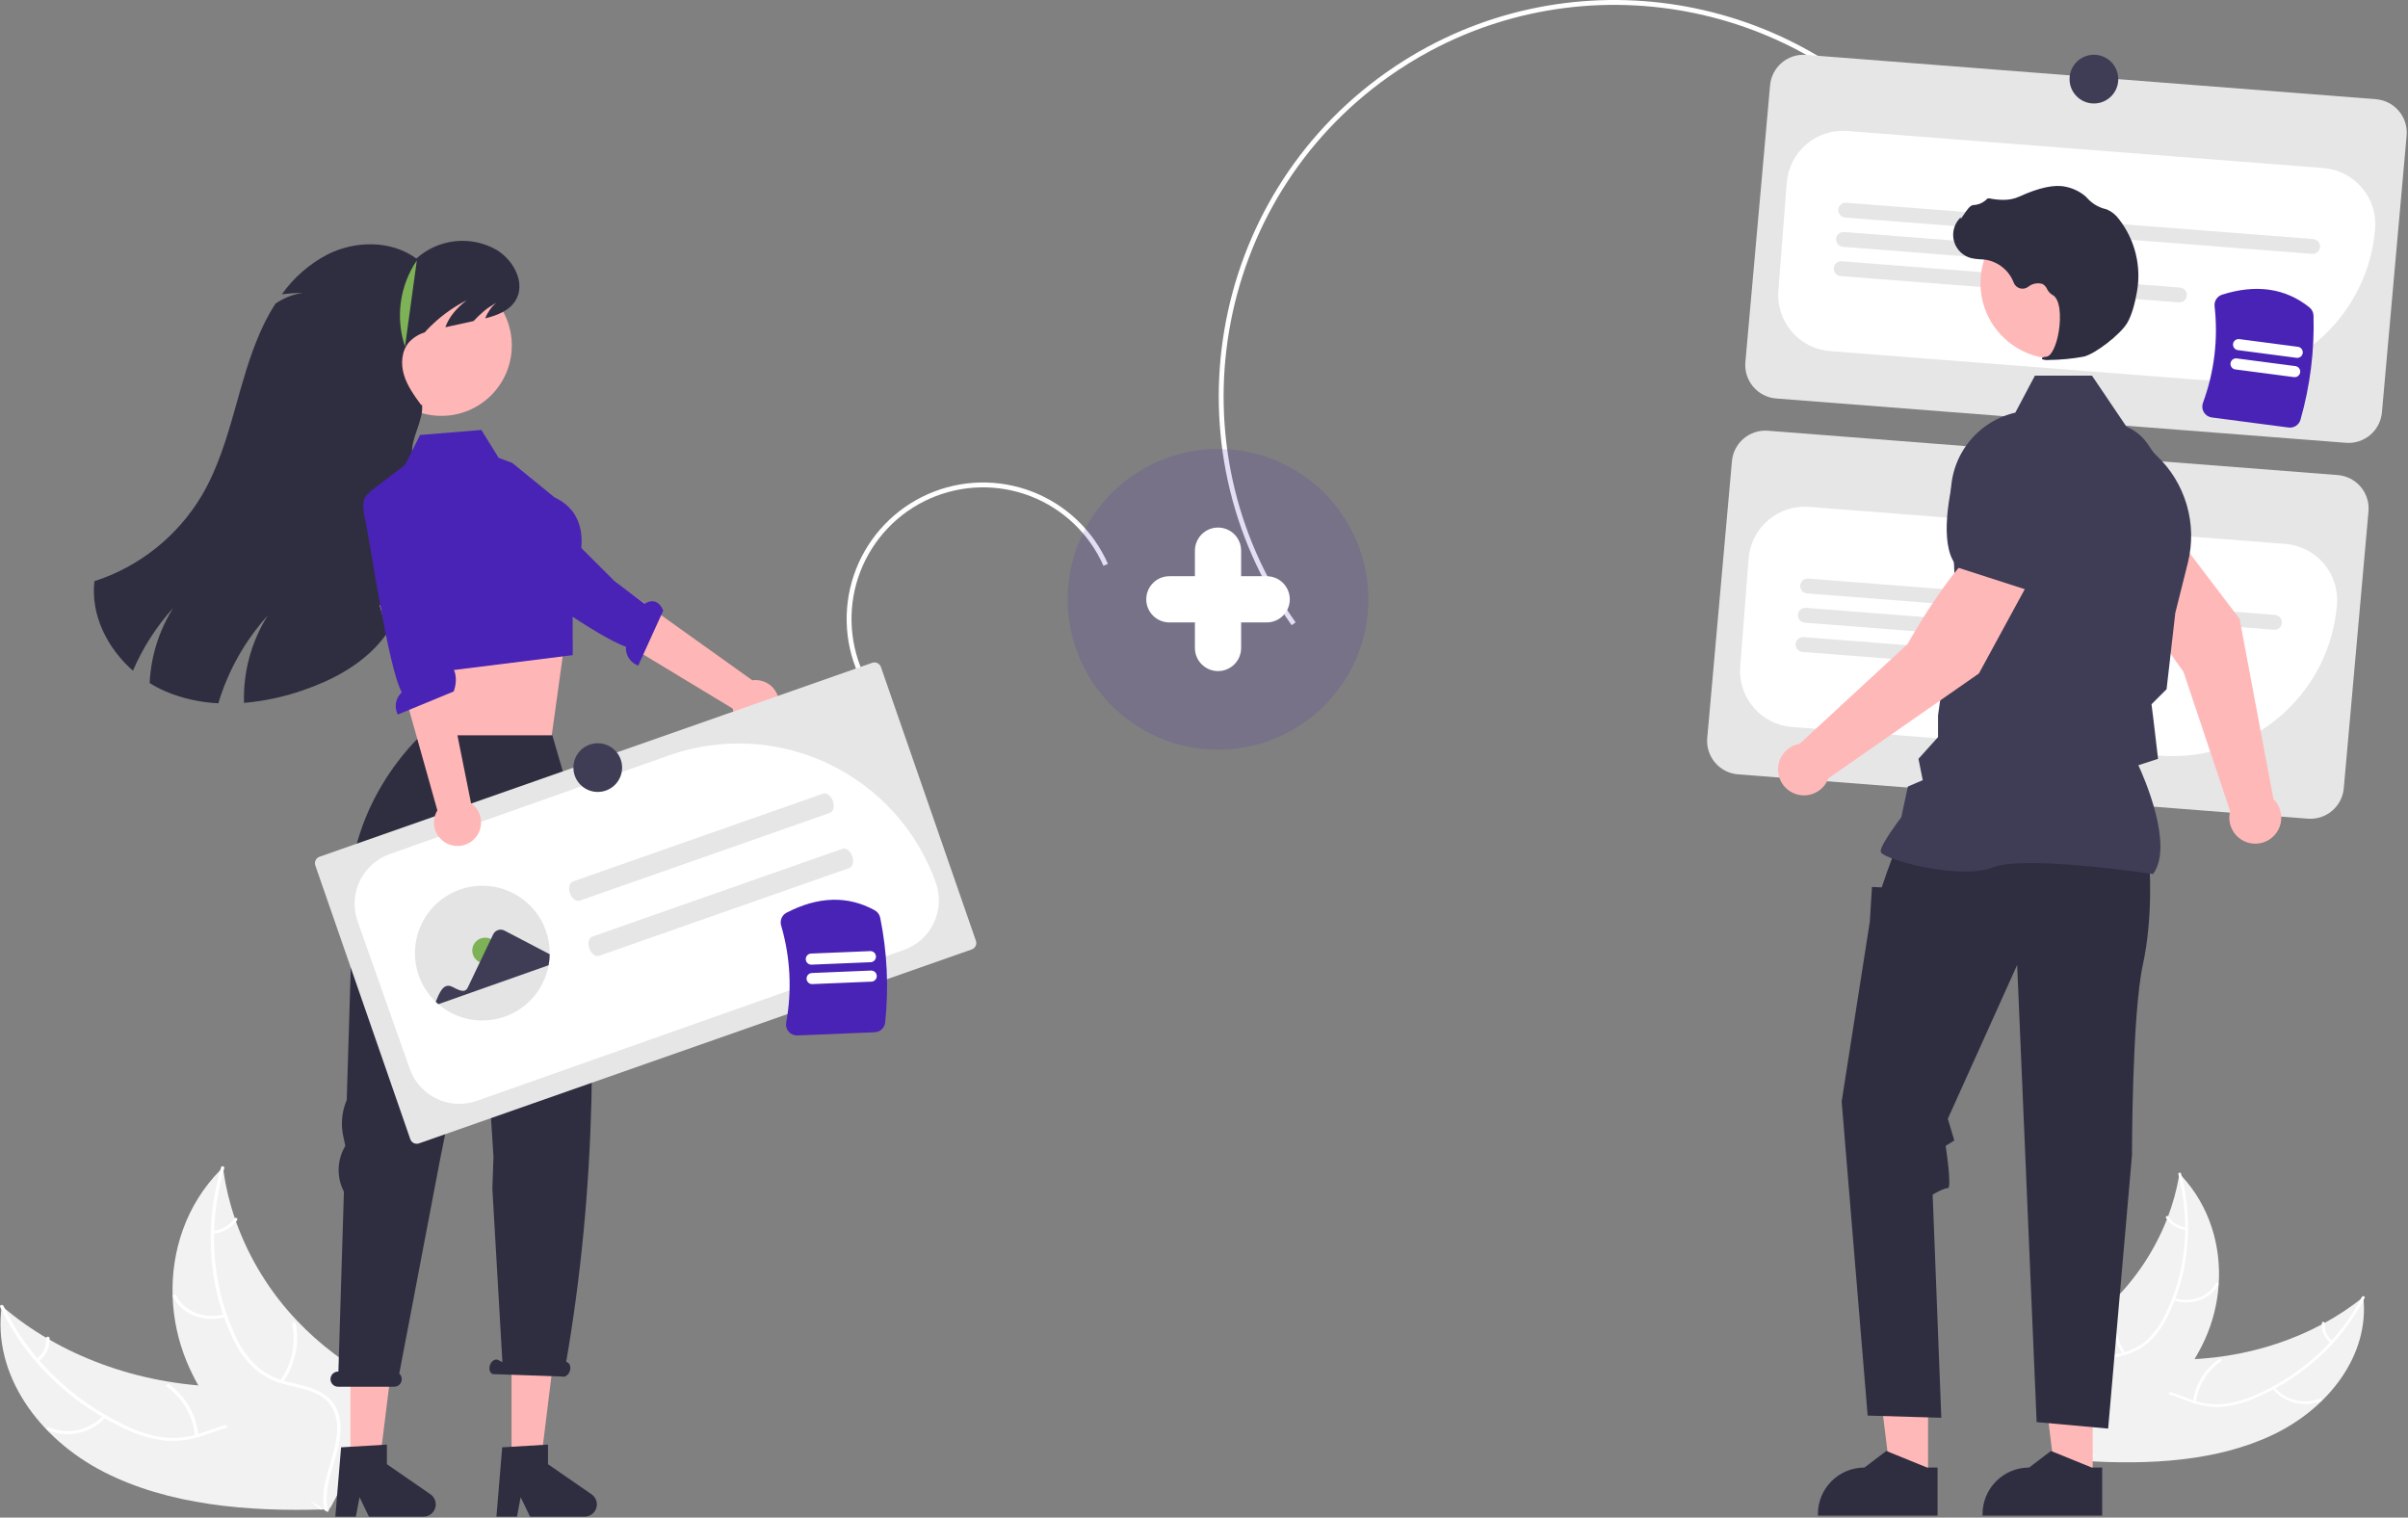 <svg width="476" height="300" viewBox="0 0 476 300" fill="none" xmlns="http://www.w3.org/2000/svg">
<rect x="0" y="0" width="476" height="300" fill="#808080" stroke="none"/>
<g clip-path="url(#clip0_540_1660)">
<path d="M282.303 9.204C316.553 -9.122 360.022 0.485 383.069 32.979L382.284 33.535C359.522 1.443 316.584 -8.043 282.757 10.052C279.883 11.59 277.108 13.307 274.45 15.194C239.663 39.867 231.435 88.24 256.108 123.027L255.324 123.584C230.344 88.364 238.674 39.389 273.894 14.409C276.585 12.499 279.394 10.761 282.303 9.204Z" fill="white"/>
<path d="M463.743 87.533L351.093 78.77C349.344 78.632 347.722 77.805 346.581 76.473C345.441 75.14 344.876 73.409 345.01 71.66L349.893 16.928C350.031 15.179 350.857 13.556 352.19 12.416C353.523 11.276 355.254 10.71 357.003 10.845L469.652 19.608C471.401 19.746 473.024 20.572 474.164 21.905C475.304 23.238 475.87 24.969 475.736 26.718L470.852 81.45C470.714 83.199 469.888 84.821 468.555 85.962C467.222 87.102 465.492 87.667 463.743 87.533Z" fill="#E6E6E6"/>
<path d="M437.132 75.169C436.277 75.169 435.419 75.135 434.558 75.068L361.756 69.405C360.3 69.291 358.881 68.893 357.58 68.231C356.278 67.569 355.12 66.658 354.17 65.549C353.221 64.439 352.5 63.154 352.047 61.766C351.595 60.377 351.42 58.914 351.534 57.458L353.194 36.118C353.426 33.179 354.814 30.453 357.053 28.536C359.293 26.62 362.202 25.67 365.141 25.895L459.282 33.219C462.221 33.451 464.947 34.839 466.864 37.079C468.78 39.319 469.73 42.227 469.505 45.166C468.87 53.322 465.185 60.938 459.186 66.499C453.186 72.059 445.312 75.154 437.132 75.169V75.169Z" fill="white"/>
<path d="M457.03 50.183L364.743 43.004C364.551 42.989 364.364 42.936 364.192 42.849C364.02 42.761 363.867 42.641 363.741 42.495C363.616 42.348 363.521 42.178 363.461 41.995C363.401 41.812 363.378 41.618 363.393 41.426C363.408 41.234 363.461 41.046 363.548 40.874C363.636 40.702 363.756 40.549 363.902 40.424C364.049 40.299 364.219 40.203 364.402 40.144C364.585 40.084 364.779 40.061 364.971 40.076L457.258 47.255C457.45 47.27 457.638 47.323 457.81 47.41C457.982 47.498 458.135 47.618 458.26 47.765C458.385 47.911 458.481 48.081 458.54 48.264C458.6 48.448 458.623 48.641 458.608 48.833C458.593 49.026 458.541 49.213 458.453 49.385C458.366 49.557 458.245 49.71 458.099 49.835C457.952 49.961 457.783 50.056 457.599 50.116C457.416 50.175 457.223 50.198 457.03 50.183Z" fill="#E6E6E6"/>
<path d="M418.71 53.023L364.293 48.789C363.905 48.759 363.545 48.575 363.292 48.279C363.039 47.984 362.914 47.599 362.944 47.211C362.974 46.823 363.157 46.463 363.453 46.209C363.749 45.956 364.133 45.831 364.521 45.861L418.938 50.094C419.131 50.109 419.318 50.162 419.49 50.249C419.662 50.336 419.815 50.457 419.941 50.603C420.066 50.75 420.162 50.92 420.221 51.103C420.281 51.287 420.304 51.48 420.289 51.672C420.274 51.865 420.222 52.052 420.134 52.224C420.047 52.396 419.926 52.549 419.78 52.675C419.633 52.8 419.463 52.895 419.28 52.955C419.096 53.015 418.903 53.038 418.71 53.023V53.023Z" fill="#E6E6E6"/>
<path d="M430.698 59.775L363.844 54.574C363.651 54.56 363.464 54.507 363.292 54.42C363.12 54.332 362.967 54.212 362.841 54.065C362.716 53.919 362.62 53.749 362.561 53.566C362.501 53.382 362.478 53.189 362.493 52.996C362.508 52.804 362.56 52.616 362.648 52.444C362.735 52.273 362.856 52.119 363.002 51.994C363.149 51.869 363.319 51.773 363.502 51.714C363.686 51.654 363.879 51.631 364.072 51.646L430.926 56.847C431.314 56.877 431.675 57.061 431.928 57.357C432.181 57.653 432.306 58.037 432.276 58.425C432.245 58.813 432.062 59.173 431.766 59.427C431.471 59.68 431.087 59.805 430.698 59.775Z" fill="#E6E6E6"/>
<path d="M456.203 161.832L343.554 153.068C341.805 152.93 340.182 152.104 339.042 150.771C337.902 149.439 337.336 147.708 337.471 145.959L342.354 91.227C342.492 89.478 343.318 87.855 344.651 86.715C345.984 85.575 347.715 85.009 349.463 85.143L462.113 93.907C463.862 94.045 465.484 94.871 466.625 96.204C467.765 97.537 468.33 99.267 468.196 101.017L463.313 155.749C463.175 157.498 462.349 159.12 461.016 160.261C459.683 161.401 457.952 161.966 456.203 161.832Z" fill="#E6E6E6"/>
<path d="M429.566 149.466C428.723 149.466 427.875 149.432 427.021 149.366L354.219 143.703C352.763 143.59 351.344 143.191 350.043 142.529C348.741 141.868 347.583 140.956 346.633 139.847C345.684 138.737 344.963 137.452 344.51 136.064C344.058 134.675 343.883 133.212 343.996 131.756L345.657 110.416C345.77 108.961 346.169 107.542 346.83 106.24C347.492 104.938 348.404 103.78 349.513 102.831C350.622 101.881 351.908 101.16 353.296 100.707C354.685 100.255 356.148 100.08 357.604 100.194L451.745 107.517C453.201 107.631 454.62 108.03 455.921 108.691C457.223 109.353 458.381 110.264 459.331 111.374C460.28 112.483 461.001 113.769 461.454 115.157C461.906 116.545 462.081 118.009 461.968 119.464C461.323 127.621 457.632 135.236 451.628 140.795C445.624 146.354 437.748 149.449 429.566 149.466Z" fill="white"/>
<path d="M449.493 124.482L357.206 117.302C357.014 117.287 356.826 117.235 356.655 117.147C356.483 117.06 356.33 116.939 356.204 116.793C356.079 116.646 355.984 116.477 355.924 116.293C355.864 116.11 355.841 115.917 355.856 115.724C355.871 115.532 355.924 115.345 356.011 115.173C356.098 115.001 356.219 114.848 356.365 114.722C356.512 114.597 356.682 114.502 356.865 114.442C357.048 114.382 357.242 114.359 357.434 114.374L449.721 121.554C449.913 121.569 450.101 121.621 450.273 121.709C450.444 121.796 450.597 121.916 450.723 122.063C450.848 122.209 450.943 122.379 451.003 122.563C451.063 122.746 451.086 122.939 451.071 123.132C451.056 123.324 451.003 123.511 450.916 123.683C450.829 123.855 450.708 124.008 450.562 124.133C450.415 124.259 450.245 124.354 450.062 124.414C449.879 124.474 449.685 124.497 449.493 124.482Z" fill="#E6E6E6"/>
<path d="M411.173 127.321L356.756 123.088C356.564 123.073 356.376 123.02 356.204 122.933C356.032 122.845 355.879 122.725 355.753 122.578C355.628 122.432 355.533 122.262 355.473 122.079C355.413 121.895 355.39 121.702 355.405 121.509C355.42 121.317 355.473 121.13 355.56 120.958C355.647 120.786 355.768 120.633 355.915 120.507C356.061 120.382 356.231 120.287 356.415 120.227C356.598 120.167 356.791 120.144 356.984 120.159L411.401 124.393C411.789 124.423 412.149 124.606 412.402 124.902C412.655 125.198 412.78 125.583 412.75 125.971C412.72 126.359 412.537 126.719 412.241 126.972C411.945 127.226 411.561 127.351 411.173 127.321Z" fill="#E6E6E6"/>
<path d="M423.16 134.074L356.306 128.873C355.918 128.843 355.557 128.66 355.304 128.364C355.051 128.068 354.925 127.683 354.956 127.295C354.986 126.907 355.169 126.546 355.465 126.293C355.761 126.04 356.145 125.915 356.534 125.945L423.388 131.146C423.776 131.176 424.137 131.359 424.39 131.655C424.643 131.951 424.769 132.336 424.738 132.724C424.708 133.112 424.525 133.473 424.229 133.726C423.933 133.979 423.549 134.104 423.16 134.074Z" fill="#E6E6E6"/>
<path d="M169.655 133.236C168.225 129.995 167.447 126.505 167.366 122.964C167.285 119.423 167.903 115.901 169.183 112.598C170.463 109.296 172.381 106.278 174.828 103.716C177.275 101.155 180.202 99.101 183.442 97.671C186.683 96.241 190.173 95.463 193.714 95.382C197.255 95.302 200.777 95.919 204.08 97.199C207.382 98.479 210.4 100.397 212.962 102.844C215.523 105.291 217.577 108.218 219.007 111.458L218.127 111.847C216.748 108.722 214.767 105.899 212.297 103.54C209.827 101.18 206.917 99.331 203.732 98.096C200.548 96.862 197.151 96.266 193.736 96.344C190.321 96.422 186.956 97.172 183.831 98.551C180.706 99.93 177.883 101.911 175.524 104.381C173.164 106.851 171.315 109.761 170.08 112.946C168.845 116.13 168.25 119.527 168.328 122.942C168.406 126.356 169.156 129.722 170.535 132.847L169.655 133.236Z" fill="white"/>
<path d="M449.228 283.651C460.24 278.433 468.443 267.933 467.164 256.395C457.284 264.395 443.833 268.863 429.947 268.756C424.538 268.714 418.481 268.164 414.551 271.199C412.106 273.087 411.002 276.085 410.863 279.074C410.724 282.062 411.448 285.087 412.169 288.072L411.949 288.779C424.88 289.602 438.215 288.87 449.228 283.651Z" fill="#F2F2F2"/>
<path d="M466.891 256.366C462.631 264.677 455.247 271.604 446.069 275.659C444.059 276.597 441.918 277.226 439.719 277.525C437.48 277.759 435.217 277.463 433.113 276.661C431.118 275.945 429.152 275.013 427.037 274.73C426.001 274.585 424.947 274.651 423.937 274.923C422.928 275.195 421.983 275.669 421.161 276.314C419.206 277.834 418.04 279.938 416.984 282.036C415.811 284.366 414.635 286.805 412.338 288.393C412.06 288.586 412.448 288.986 412.725 288.794C416.722 286.031 417.299 281.036 420.474 277.69C421.221 276.845 422.149 276.181 423.19 275.746C424.23 275.311 425.355 275.117 426.481 275.179C428.64 275.338 430.668 276.298 432.682 277.038C434.73 277.846 436.927 278.207 439.126 278.095C441.342 277.9 443.513 277.348 445.554 276.46C449.991 274.613 454.099 272.058 457.716 268.893C461.712 265.437 465.012 261.248 467.436 256.554C467.583 256.267 467.037 256.081 466.891 256.366H466.891Z" fill="white"/>
<path d="M449.144 274.487C450.304 275.855 451.86 276.827 453.598 277.269C455.336 277.711 457.168 277.6 458.839 276.952C459.16 276.817 458.898 276.347 458.577 276.482C457.022 277.088 455.316 277.192 453.699 276.777C452.082 276.363 450.635 275.453 449.562 274.174C449.337 273.9 448.92 274.215 449.144 274.487V274.487Z" fill="white"/>
<path d="M434.083 277.139C434.296 275.516 434.851 273.956 435.711 272.562C436.57 271.169 437.715 269.973 439.07 269.054C439.348 268.86 438.96 268.46 438.683 268.653C437.275 269.613 436.086 270.859 435.195 272.311C434.304 273.763 433.731 275.388 433.514 277.077C433.474 277.4 434.044 277.459 434.083 277.139L434.083 277.139Z" fill="white"/>
<path d="M461.06 265.083C460.531 264.676 460.114 264.141 459.85 263.527C459.585 262.914 459.482 262.243 459.549 261.579C459.593 261.258 459.023 261.199 458.979 261.518C458.908 262.252 459.023 262.992 459.314 263.67C459.605 264.348 460.061 264.942 460.642 265.397C460.695 265.448 460.763 265.481 460.836 265.489C460.909 265.497 460.983 265.479 461.045 265.44C461.072 265.419 461.094 265.393 461.11 265.363C461.125 265.333 461.134 265.299 461.136 265.265C461.137 265.231 461.131 265.197 461.118 265.166C461.105 265.134 461.086 265.106 461.06 265.083V265.083Z" fill="white"/>
<path d="M430.829 231.999C430.795 232.198 430.761 232.398 430.723 232.599C430.252 235.271 429.532 237.893 428.573 240.432C428.502 240.629 428.427 240.828 428.35 241.023C425.924 247.169 422.235 252.737 417.522 257.367C415.602 259.259 413.531 260.992 411.329 262.547C408.26 264.719 404.718 266.84 402.776 269.766C402.571 270.068 402.386 270.383 402.225 270.711L410.974 288.414C411.016 288.447 411.053 288.481 411.095 288.514L411.409 289.233C411.531 289.159 411.655 289.081 411.777 289.007C411.848 288.965 411.916 288.919 411.987 288.876C412.034 288.847 412.08 288.817 412.124 288.793C412.14 288.783 412.155 288.773 412.167 288.765C412.211 288.741 412.249 288.714 412.288 288.692C412.984 288.254 413.677 287.81 414.367 287.362C414.371 287.36 414.371 287.36 414.374 287.355C419.622 283.923 424.558 280.045 428.613 275.571C428.735 275.437 428.861 275.301 428.979 275.158C430.782 273.147 432.396 270.976 433.802 268.67C434.56 267.417 435.244 266.12 435.852 264.787C437.411 261.344 438.335 257.647 438.579 253.875C439.074 246.319 436.832 238.506 431.26 232.458C431.117 232.303 430.976 232.152 430.829 231.999Z" fill="#F2F2F2"/>
<path d="M430.604 232.12C433.041 241.465 432.202 251.322 428.075 259.709C427.217 261.571 426.035 263.266 424.584 264.715C423.029 266.14 421.118 267.117 419.053 267.544C417.076 268.013 414.973 268.282 413.197 269.182C412.326 269.618 411.57 270.254 410.992 271.039C410.414 271.823 410.029 272.733 409.87 273.694C409.436 276.037 409.987 278.45 410.616 280.799C411.315 283.408 412.086 286.111 411.442 288.696C411.363 289.009 411.924 289.139 412.002 288.827C413.125 284.329 410.175 279.781 410.287 275.231C410.34 273.108 411.114 271.039 413.085 269.863C414.809 268.834 416.977 268.554 418.986 268.096C421.015 267.702 422.917 266.817 424.526 265.519C426.058 264.152 427.316 262.505 428.232 260.667C430.332 256.617 431.681 252.221 432.215 247.691C432.856 242.435 432.491 237.104 431.14 231.985C431.055 231.662 430.521 231.799 430.604 232.12H430.604Z" fill="white"/>
<path d="M429.585 257.058C433.184 258.185 437.003 256.836 438.512 253.921C438.66 253.634 438.147 253.377 437.998 253.664C436.584 256.395 433.05 257.62 429.686 256.566C429.332 256.455 429.233 256.948 429.585 257.058V257.058Z" fill="white"/>
<path d="M420.103 267.428C419.181 266.037 418.552 264.474 418.253 262.833C417.954 261.192 417.992 259.507 418.364 257.881C418.44 257.568 417.879 257.437 417.803 257.75C417.419 259.444 417.384 261.197 417.699 262.905C418.014 264.612 418.673 266.238 419.635 267.683C419.823 267.977 420.29 267.72 420.103 267.428Z" fill="white"/>
<path d="M432.139 242.658C431.432 242.578 430.751 242.343 430.146 241.97C429.54 241.597 429.024 241.096 428.635 240.5C428.45 240.204 427.984 240.461 428.167 240.755C428.6 241.411 429.17 241.965 429.839 242.378C430.507 242.792 431.258 243.055 432.038 243.149C432.193 243.168 432.337 243.113 432.369 242.969C432.377 242.898 432.358 242.825 432.315 242.768C432.273 242.71 432.209 242.67 432.139 242.658Z" fill="white"/>
<path d="M449.401 157.958L442.708 122.325L429.568 105.03L419.83 111.396C421.206 118.86 431.615 132.792 431.615 132.792L440.84 160.349C440.803 160.493 440.769 160.637 440.744 160.786C440.598 161.658 440.679 162.553 440.98 163.384C441.28 164.215 441.79 164.955 442.46 165.532C443.13 166.108 443.938 166.502 444.805 166.676C445.672 166.849 446.568 166.796 447.409 166.522C448.249 166.247 449.004 165.76 449.602 165.109C450.199 164.457 450.618 163.662 450.818 162.801C451.019 161.94 450.994 161.042 450.745 160.194C450.497 159.345 450.034 158.575 449.401 157.958V157.958Z" fill="#FFB8B8"/>
<path d="M420.092 115.161L431.117 106.213L431.138 106.166C433.2 101.493 428.622 93.481 424.418 87.583C423.03 85.639 420.956 84.295 418.615 83.822C416.274 83.349 413.841 83.782 411.807 85.035C410.313 85.969 409.11 87.302 408.334 88.883C407.559 90.465 407.24 92.233 407.416 93.986L408.344 102.912L420.092 115.161Z" fill="#3F3D56"/>
<path d="M381.13 292.491L373.794 292.49L370.305 264.196L381.131 264.197L381.13 292.491Z" fill="#FFB8B8"/>
<path d="M383 290.096L380.936 290.096L372.875 286.817L368.554 290.095H368.554C366.112 290.095 363.771 291.065 362.044 292.792C360.318 294.518 359.348 296.86 359.348 299.301V299.6L383 299.601L383 290.096Z" fill="#2F2E41"/>
<path d="M413.677 292.491L406.341 292.49L402.852 264.196L413.678 264.197L413.677 292.491Z" fill="#FFB8B8"/>
<path d="M415.549 290.096L413.485 290.096L405.424 286.817L401.103 290.095H401.103C398.661 290.095 396.32 291.065 394.593 292.792C392.867 294.518 391.897 296.86 391.896 299.301V299.6L415.549 299.601L415.549 290.096Z" fill="#2F2E41"/>
<path d="M424.863 170.619C424.863 170.619 425.72 180.898 423.578 190.748C421.437 200.598 421.437 228.34 421.437 228.34L416.726 282.398L402.593 281.113L398.739 190.748L385.034 221.155L386.319 225.438L384.607 226.509C384.607 226.509 385.891 234.86 385.034 234.86C384.178 234.86 382.036 236.145 382.036 236.145L383.749 280.257L369.188 279.828L364.049 217.729L369.616 182.183L370.045 175.33L371.972 175.41L372.953 172.547L374.756 167.622L424.863 170.619Z" fill="#2F2E41"/>
<path d="M425.602 172.779L425.678 172.671C429.755 166.964 423.623 153.25 422.699 151.262L426.594 149.998L425.716 142.543L425.301 139.219L428.278 136.242L428.286 136.168L429.999 121.179L432.49 111.223C433.428 107.459 433.348 103.514 432.258 99.791C431.168 96.068 429.107 92.703 426.286 90.04L420.529 84.612L413.532 74.259H402.248L398.379 81.567C394.628 82.433 391.3 84.589 388.975 87.657C386.65 90.725 385.475 94.512 385.655 98.358L386.531 117.524L383.099 141.387L383.097 145.706L379.234 149.999L380.077 154.217L377.137 155.477L375.839 161.535C375.302 162.243 371.756 166.972 371.756 168.264C371.756 168.458 371.899 168.646 372.207 168.854C374.623 170.49 387.98 173.826 393.891 171.461C400.188 168.943 425.219 172.72 425.472 172.758L425.602 172.779Z" fill="#3F3D56"/>
<path d="M406.434 70.916C414.687 70.916 421.377 64.226 421.377 55.973C421.377 47.72 414.687 41.029 406.434 41.029C398.181 41.029 391.49 47.72 391.49 55.973C391.49 64.226 398.181 70.916 406.434 70.916Z" fill="#FFB8B8"/>
<path d="M405.001 71.159C407.316 71.135 409.624 70.914 411.9 70.497C414.154 69.978 419.127 66.133 420.482 63.861C421.489 62.173 422.093 59.563 422.423 57.67C422.868 55.165 422.783 52.595 422.171 50.125C421.56 47.655 420.437 45.342 418.874 43.334C418.272 42.493 417.454 41.83 416.506 41.416C416.422 41.385 416.336 41.359 416.249 41.336C414.875 41.012 413.629 40.285 412.671 39.248C412.485 39.038 412.284 38.842 412.07 38.661C410.995 37.8 409.732 37.206 408.384 36.928C406.207 36.405 403.091 37.06 399.126 38.877C397.133 39.79 394.922 39.536 393.217 39.212C393.122 39.196 393.024 39.205 392.933 39.239C392.842 39.273 392.762 39.33 392.7 39.404C391.996 40.1 391.055 40.503 390.066 40.533C389.461 40.576 388.847 41.431 388.107 42.545C387.939 42.798 387.743 43.093 387.601 43.273L387.572 42.935L387.239 43.321C386.716 43.929 386.355 44.659 386.19 45.444C386.025 46.229 386.061 47.043 386.295 47.81C386.529 48.577 386.953 49.272 387.528 49.831C388.103 50.39 388.811 50.794 389.584 51.006C390.198 51.153 390.825 51.236 391.455 51.255C391.838 51.279 392.233 51.305 392.613 51.361C393.833 51.578 394.975 52.108 395.929 52.898C396.883 53.689 397.616 54.713 398.056 55.871C398.16 56.139 398.324 56.379 398.535 56.574C398.746 56.768 399 56.911 399.275 56.992C399.551 57.073 399.841 57.089 400.124 57.04C400.407 56.991 400.675 56.877 400.907 56.708C401.292 56.391 401.749 56.172 402.238 56.07C402.727 55.968 403.233 55.986 403.714 56.122C404.131 56.34 404.461 56.696 404.648 57.128C404.874 57.61 405.239 58.014 405.695 58.287C407.251 59.039 407.447 62.544 406.971 65.481C406.512 68.313 405.514 70.379 404.544 70.504C403.797 70.601 403.713 70.657 403.662 70.79L403.617 70.91L403.704 71.019C404.121 71.158 404.564 71.206 405.001 71.159Z" fill="#2F2E41"/>
<path d="M240.773 148.185C257.183 148.185 270.487 134.881 270.487 118.47C270.487 102.06 257.183 88.756 240.773 88.756C224.362 88.756 211.059 102.06 211.059 118.47C211.059 134.881 224.362 148.185 240.773 148.185Z" fill="#4923B5" fill-opacity="0.15"/>
<path d="M401.561 114.049L391.759 107.78C385.518 112.097 377.083 127.306 377.083 127.306L355.735 147.028C354.845 147.181 354.012 147.565 353.318 148.142C352.625 148.719 352.095 149.469 351.783 150.316C351.471 151.162 351.388 152.076 351.542 152.966C351.695 153.855 352.081 154.688 352.659 155.381C353.237 156.074 353.987 156.602 354.834 156.913C355.681 157.224 356.595 157.306 357.484 157.151C358.373 156.997 359.206 156.61 359.898 156.032C360.59 155.453 361.118 154.702 361.428 153.855L391.18 133.128L401.561 114.049Z" fill="#FFB8B8"/>
<path d="M400.625 116.592L407.152 100.924L404.791 92.266C404.322 90.568 403.386 89.035 402.091 87.841C400.796 86.646 399.193 85.838 397.462 85.507C395.113 85.074 392.688 85.549 390.676 86.837C388.664 88.124 387.216 90.127 386.625 92.441C384.837 99.46 383.464 108.585 387.075 112.196L387.111 112.233L400.625 116.592Z" fill="#3F3D56"/>
<path d="M20.465 290.935C7.687 284.376 -1.584 271.701 0.354 258.156C11.694 267.95 27.373 273.715 43.735 274.107C50.108 274.26 57.264 273.838 61.781 277.56C64.591 279.876 65.778 283.45 65.831 286.975C65.884 290.501 64.917 294.037 63.957 297.526L64.189 298.368C48.926 298.855 33.244 297.493 20.465 290.935Z" fill="#F2F2F2"/>
<path d="M0.675 258.132C5.383 268.082 13.823 276.518 24.483 281.637C26.817 282.817 29.315 283.638 31.895 284.072C34.523 284.432 37.2 284.168 39.709 283.302C42.085 282.533 44.436 281.508 46.938 281.253C48.164 281.122 49.403 281.239 50.583 281.597C51.762 281.955 52.856 282.548 53.801 283.339C56.047 285.203 57.342 287.724 58.508 290.236C59.803 293.024 61.097 295.942 63.744 297.898C64.064 298.135 63.593 298.592 63.273 298.356C58.668 294.952 58.175 289.046 54.559 284.986C52.872 283.091 50.491 281.681 47.576 281.803C45.027 281.91 42.602 282.965 40.202 283.761C37.76 284.638 35.158 284.98 32.572 284.766C29.968 284.453 27.431 283.722 25.06 282.601C19.902 280.259 15.159 277.095 11.015 273.232C6.437 269.011 2.707 263.954 0.026 258.333C-0.137 257.989 0.514 257.791 0.675 258.132H0.675Z" fill="white"/>
<path d="M20.904 280.143C18.103 283.338 13.173 284.418 9.391 282.684C9.019 282.513 9.344 281.969 9.717 282.141C11.527 282.912 13.533 283.098 15.454 282.67C17.374 282.243 19.112 281.224 20.423 279.758C20.699 279.443 21.178 279.83 20.904 280.143Z" fill="white"/>
<path d="M38.55 283.829C38.36 281.909 37.765 280.05 36.804 278.377C35.844 276.703 34.539 275.252 32.978 274.118C32.658 273.88 33.129 273.423 33.449 273.661C35.071 274.843 36.425 276.357 37.42 278.1C38.416 279.844 39.031 281.779 39.224 283.778C39.258 284.159 38.585 284.208 38.55 283.829V283.829Z" fill="white"/>
<path d="M7.221 268.62C7.86 268.16 8.371 267.545 8.705 266.832C9.04 266.12 9.187 265.333 9.132 264.548C9.092 264.168 9.766 264.12 9.805 264.497C9.862 265.365 9.698 266.232 9.331 267.02C8.963 267.808 8.403 268.491 7.702 269.005C7.638 269.064 7.556 269.099 7.47 269.106C7.383 269.112 7.297 269.089 7.226 269.041C7.194 269.015 7.169 268.983 7.152 268.947C7.135 268.911 7.125 268.871 7.125 268.831C7.125 268.791 7.133 268.752 7.149 268.715C7.166 268.678 7.19 268.646 7.221 268.62H7.221Z" fill="white"/>
<path d="M44.069 230.774C44.102 231.01 44.134 231.246 44.172 231.484C44.627 234.65 45.377 237.766 46.413 240.792C46.489 241.028 46.569 241.265 46.653 241.497C49.281 248.828 53.419 255.525 58.799 261.156C60.99 263.456 63.365 265.574 65.9 267.489C69.434 270.161 73.528 272.793 75.706 276.312C75.937 276.675 76.143 277.054 76.321 277.446L65.353 297.974C65.302 298.011 65.257 298.05 65.206 298.088L64.809 298.922C64.669 298.831 64.525 298.734 64.385 298.643C64.303 298.59 64.224 298.533 64.142 298.481C64.088 298.444 64.034 298.408 63.983 298.378C63.965 298.365 63.947 298.353 63.935 298.343C63.883 298.313 63.84 298.28 63.794 298.252C62.991 297.71 62.191 297.162 61.395 296.608C61.39 296.606 61.39 296.606 61.387 296.599C55.333 292.361 49.663 287.608 45.053 282.186C44.914 282.023 44.771 281.858 44.637 281.686C42.589 279.25 40.768 276.631 39.198 273.863C38.352 272.358 37.594 270.805 36.928 269.212C35.219 265.098 34.269 260.708 34.122 256.255C33.822 247.336 36.755 238.215 43.545 231.298C43.719 231.121 43.89 230.949 44.069 230.774Z" fill="#F2F2F2"/>
<path d="M44.329 230.925C41.109 241.843 41.73 253.486 46.278 263.52C47.219 265.746 48.548 267.787 50.204 269.548C51.982 271.285 54.197 272.507 56.613 273.087C58.925 273.713 61.393 274.109 63.451 275.235C64.461 275.782 65.327 276.559 65.979 277.505C66.631 278.45 67.05 279.536 67.202 280.675C67.626 283.451 66.887 286.273 66.058 289.017C65.137 292.064 64.127 295.219 64.79 298.289C64.871 298.661 64.205 298.793 64.124 298.422C62.971 293.082 66.615 287.834 66.653 282.47C66.67 279.967 65.836 277.501 63.557 276.041C61.565 274.765 59.021 274.355 56.672 273.74C54.296 273.2 52.089 272.086 50.242 270.497C48.488 268.829 47.068 266.842 46.057 264.643C43.735 259.794 42.31 254.565 41.85 249.208C41.291 242.992 41.92 236.727 43.703 230.746C43.815 230.368 44.439 230.55 44.329 230.925L44.329 230.925Z" fill="white"/>
<path d="M44.599 260.341C40.316 261.535 35.868 259.803 34.2 256.312C34.035 255.968 34.65 255.684 34.815 256.029C36.378 259.299 40.495 260.874 44.498 259.758C44.919 259.64 45.017 260.224 44.599 260.341Z" fill="white"/>
<path d="M55.381 272.911C56.518 271.307 57.318 269.489 57.732 267.567C58.145 265.645 58.164 263.659 57.786 261.73C57.708 261.358 58.373 261.225 58.452 261.597C58.84 263.606 58.816 265.673 58.382 267.672C57.947 269.672 57.11 271.562 55.922 273.229C55.69 273.568 55.149 273.249 55.381 272.911H55.381Z" fill="white"/>
<path d="M42.126 243.281C42.961 243.214 43.772 242.963 44.499 242.546C45.226 242.129 45.853 241.557 46.334 240.871C46.562 240.529 47.102 240.849 46.876 241.189C46.341 241.945 45.648 242.576 44.845 243.038C44.042 243.5 43.149 243.782 42.226 243.864C42.043 243.88 41.875 243.811 41.843 243.639C41.836 243.555 41.861 243.471 41.913 243.404C41.966 243.338 42.042 243.294 42.126 243.281Z" fill="white"/>
<path d="M82.727 127.893L83.689 136.821L83.123 148.528L109.054 145.447L111.49 127.893L108.386 127.923L82.727 127.893Z" fill="#FFB6B6"/>
<path d="M69.277 289.983H74.947L77.645 268.115H69.277V289.983Z" fill="#FFB6B6"/>
<path d="M67.425 286.099L76.483 285.559V289.439L85.094 295.386C85.519 295.68 85.839 296.102 86.008 296.591C86.177 297.079 86.184 297.609 86.031 298.102C85.877 298.596 85.569 299.027 85.153 299.333C84.737 299.64 84.233 299.805 83.716 299.805H72.933L71.075 295.966L70.349 299.805H66.283L67.425 286.099Z" fill="#2F2E41"/>
<path d="M101.121 289.983H106.79L109.488 268.115H101.121V289.983Z" fill="#FFB6B6"/>
<path d="M99.271 286.099L108.328 285.559V289.439L116.939 295.386C117.365 295.68 117.685 296.102 117.854 296.591C118.022 297.079 118.03 297.609 117.876 298.102C117.723 298.596 117.415 299.027 116.999 299.333C116.582 299.64 116.079 299.805 115.562 299.805H104.779L102.92 295.966L102.195 299.805H98.129L99.271 286.099Z" fill="#2F2E41"/>
<path d="M66.831 271.125H66.893L67.983 235.57C67.277 234.209 66.919 232.695 66.941 231.162C66.962 229.629 67.362 228.125 68.105 226.784L68.261 226.501L67.856 224.625C67.337 222.215 67.575 219.703 68.539 217.433L69.556 184.266C65.922 160.716 83.241 145.357 83.241 145.357H109.183L114.753 164.493C118.435 200.365 117.767 235.322 111.924 269.189L112.083 269.269C112.657 269.467 112.903 270.262 112.633 271.044C112.363 271.826 111.679 272.3 111.106 272.102L97.405 271.625C96.831 271.427 96.585 270.633 96.855 269.851C97.125 269.068 97.809 268.595 98.382 268.793L99.314 269.264L97.327 234.954L97.548 228.687L97.094 221.578L94.994 189.599L87.044 228.924L78.925 271.521C79.149 271.724 79.306 271.99 79.376 272.284C79.445 272.578 79.424 272.886 79.315 273.168C79.206 273.449 79.014 273.691 78.765 273.862C78.515 274.032 78.22 274.123 77.918 274.122H66.831C66.634 274.122 66.439 274.084 66.257 274.008C66.075 273.933 65.909 273.823 65.77 273.684C65.63 273.545 65.52 273.379 65.444 273.197C65.369 273.016 65.33 272.82 65.33 272.624C65.33 272.427 65.369 272.231 65.444 272.05C65.52 271.868 65.63 271.702 65.77 271.563C65.909 271.424 66.075 271.314 66.257 271.239C66.439 271.163 66.634 271.125 66.831 271.125Z" fill="#2F2E41"/>
<path d="M87.255 82.208C94.94 82.208 101.17 75.978 101.17 68.293C101.17 60.608 94.94 54.378 87.255 54.378C79.57 54.378 73.34 60.608 73.34 68.293C73.34 75.978 79.57 82.208 87.255 82.208Z" fill="#FFB6B6"/>
<path d="M26.28 132.58C28.235 128.039 30.921 123.85 34.23 120.177C31.428 124.643 29.826 129.756 29.581 135.023C30.595 135.656 31.657 136.212 32.756 136.683C36.059 138.069 39.581 138.86 43.159 139.02C45.088 132.595 48.417 126.677 52.906 121.692C49.671 126.851 48.044 132.857 48.232 138.945C52.223 138.6 56.156 137.757 59.938 136.436C65.616 134.483 71.128 131.565 75.055 127.027C79.306 122.116 81.4 115.634 82.077 109.173C82.753 102.717 82.117 96.201 81.476 89.74C81.173 86.661 83.737 83.117 83.435 80.038H83.233C81.885 78.191 80.512 76.298 79.851 74.107C79.195 71.921 79.366 69.342 80.876 67.621C81.721 66.722 82.788 66.06 83.97 65.703C84.081 65.561 84.202 65.425 84.328 65.289C86.614 62.861 89.304 60.849 92.278 59.343C90.133 60.963 88.699 62.795 88.033 64.688C89.891 64.279 91.748 63.872 93.606 63.467C94.227 62.808 94.88 62.181 95.564 61.589C96.559 60.726 96.887 60.66 98.073 59.847C97.115 60.69 96.373 61.749 95.907 62.937C98.295 62.336 100.683 61.432 101.924 59.378C103.984 55.981 101.536 51.398 98.118 49.368C95.633 47.964 92.768 47.377 89.93 47.689C87.093 48.002 84.425 49.198 82.304 51.11C77.362 47.47 70.326 47.531 64.829 50.252C61.2 52.128 58.074 54.848 55.713 58.182C57.082 58.006 58.461 57.91 59.842 57.894C57.898 58.178 56.047 58.911 54.436 60.034C53.723 61.141 53.069 62.285 52.477 63.462C52.089 64.234 51.722 65.016 51.377 65.809C49.262 70.624 47.884 75.753 46.455 80.82C44.79 86.726 43.003 92.672 39.883 97.957C35.1 105.994 27.555 112.013 18.658 114.892C17.916 121.571 21.177 128.102 26.28 132.58Z" fill="#2F2E41"/>
<path d="M101.267 91.513L98.566 90.499L95.16 84.993L83.03 85.984L80.081 91.888L72.978 97.312L76.085 113.672L80.911 133.543L113.216 129.505L113.182 114.546C113.182 114.546 119.019 102.728 109.589 98.299L101.267 91.513Z" fill="#4923B5"/>
<path d="M151.062 143.402C150.435 143.654 149.761 143.765 149.086 143.728C148.411 143.691 147.753 143.506 147.157 143.187C146.561 142.868 146.043 142.422 145.638 141.881C145.234 141.339 144.953 140.716 144.815 140.054L108.795 118.259L115.379 110.663L148.715 134.476C149.842 134.318 150.987 134.579 151.934 135.21C152.881 135.84 153.564 136.796 153.854 137.896C154.143 138.997 154.019 140.165 153.504 141.18C152.99 142.194 152.121 142.985 151.062 143.402V143.402Z" fill="#FFB6B6"/>
<path d="M96.792 107.923C96.792 107.923 95.07 109.655 99.39 112.503C102.848 114.783 118.271 126.05 123.739 127.832C123.67 128.635 123.871 129.438 124.309 130.115C124.748 130.791 125.398 131.303 126.159 131.569L131.11 120.69C130.038 118.203 128.324 118.779 127.422 119.342L121.443 114.846L106.762 100.186L98.014 106.649L96.792 107.923Z" fill="#4923B5"/>
<path d="M82.393 51.488C80.721 53.956 79.64 56.777 79.236 59.731C78.831 62.685 79.114 65.692 80.062 68.519" fill="#7EB256"/>
<path d="M63.152 169.358C62.816 169.477 62.541 169.723 62.387 170.044C62.232 170.365 62.212 170.734 62.329 171.07L81.108 225.195C81.227 225.531 81.473 225.807 81.794 225.961C82.115 226.115 82.484 226.136 82.821 226.018L192.09 187.68C192.426 187.562 192.701 187.315 192.855 186.994C193.009 186.673 193.03 186.304 192.912 185.968L174.133 131.843C174.015 131.507 173.768 131.232 173.447 131.077C173.126 130.923 172.757 130.903 172.421 131.02L63.152 169.358Z" fill="#E6E6E6"/>
<path d="M90.809 218.206C88.659 218.206 86.561 217.539 84.805 216.298C83.049 215.057 81.72 213.303 81.001 211.277L70.688 182.098C69.769 179.499 69.921 176.642 71.109 174.155C72.297 171.668 74.424 169.754 77.023 168.836L132.249 149.317C142.587 145.676 153.947 146.284 163.837 151.009C173.726 155.733 181.338 164.187 185.002 174.517C185.921 177.116 185.769 179.973 184.581 182.46C183.393 184.947 181.266 186.861 178.667 187.779L178.587 187.553L178.667 187.779L94.263 217.612C93.153 218.005 91.986 218.206 90.809 218.206Z" fill="white"/>
<path d="M164.046 160.689L114.596 178.039C113.9 178.283 113.036 177.63 112.668 176.58C112.299 175.53 112.565 174.48 113.262 174.236L162.712 156.886C163.409 156.641 164.272 157.295 164.641 158.345C165.009 159.395 164.743 160.445 164.046 160.689Z" fill="#E6E6E6"/>
<path d="M167.87 171.59L118.421 188.94C117.724 189.184 116.86 188.531 116.492 187.481C116.124 186.431 116.39 185.381 117.086 185.137L166.536 167.787C167.233 167.543 168.096 168.196 168.465 169.246C168.833 170.296 168.567 171.346 167.87 171.59Z" fill="#E6E6E6"/>
<path d="M107.904 183.97C108.434 185.466 108.692 187.046 108.665 188.633C108.655 189.359 108.583 190.084 108.451 190.798C108.029 193.106 107.006 195.261 105.484 197.047C103.962 198.832 101.996 200.184 99.784 200.966C97.572 201.748 95.192 201.932 92.887 201.499C90.581 201.067 88.43 200.033 86.652 198.502C86.472 198.349 86.298 198.19 86.128 198.027C84.675 196.635 83.557 194.933 82.857 193.047C82.157 191.162 81.892 189.142 82.084 187.14C82.276 185.137 82.918 183.205 83.964 181.486C85.009 179.768 86.43 178.308 88.12 177.218C89.81 176.127 91.725 175.433 93.721 175.188C95.717 174.943 97.743 175.153 99.647 175.802C101.55 176.452 103.282 177.524 104.712 178.939C106.142 180.353 107.233 182.073 107.904 183.97Z" fill="#E4E4E4"/>
<path d="M95.9 190.443C97.306 190.443 98.446 189.303 98.446 187.897C98.446 186.49 97.306 185.35 95.9 185.35C94.494 185.35 93.353 186.49 93.353 187.897C93.353 189.303 94.494 190.443 95.9 190.443Z" fill="#7EB256"/>
<path d="M86.129 198.027C86.783 196.509 87.555 194.195 89.345 195.037C90.229 195.421 91.813 196.585 92.456 195.231L97.491 184.691C97.586 184.495 97.72 184.319 97.884 184.175C98.048 184.031 98.24 183.921 98.447 183.852C98.654 183.783 98.873 183.756 99.091 183.773C99.309 183.79 99.521 183.85 99.716 183.95L108.666 188.633C108.656 189.359 108.584 190.083 108.452 190.798L86.653 198.502L86.129 198.027Z" fill="#3F3D56"/>
<path d="M88.728 166.902C88.098 166.657 87.529 166.277 87.062 165.789C86.595 165.3 86.241 164.715 86.024 164.075C85.808 163.435 85.734 162.755 85.809 162.084C85.883 161.412 86.104 160.765 86.456 160.188L75.061 119.659L85.058 118.614L93.116 158.781C94.046 159.437 94.704 160.41 94.964 161.518C95.224 162.625 95.07 163.79 94.529 164.791C93.988 165.792 93.099 166.559 92.029 166.948C90.96 167.338 89.785 167.321 88.728 166.902Z" fill="#FFB6B6"/>
<path d="M73.374 97.41C73.374 97.41 70.933 97.498 72.14 102.529C73.105 106.557 76.652 131.824 79.425 136.862C78.826 137.401 78.423 138.124 78.281 138.918C78.138 139.711 78.264 140.529 78.638 141.243L89.687 136.686C90.605 134.138 89.894 131.825 88.85 131.62L87.559 124.251L85.657 99.531L75.136 97.315L73.374 97.41Z" fill="#4923B5"/>
<path d="M172.909 204.049L157.628 204.681C157.301 204.696 156.976 204.636 156.676 204.506C156.376 204.377 156.109 204.181 155.896 203.934C155.685 203.693 155.531 203.407 155.447 203.099C155.362 202.79 155.348 202.466 155.407 202.151C156.579 195.757 156.237 189.177 154.409 182.938C154.268 182.461 154.296 181.95 154.49 181.491C154.683 181.033 155.03 180.656 155.47 180.425C161.73 177.173 167.594 177.008 172.901 179.934C173.179 180.085 173.421 180.295 173.609 180.549C173.798 180.803 173.929 181.095 173.993 181.405C175.375 188.213 175.706 195.192 174.975 202.1C174.925 202.619 174.687 203.103 174.308 203.462C173.928 203.82 173.431 204.028 172.909 204.049Z" fill="#4923B5"/>
<path d="M172.263 194.047L160.579 194.531C160.435 194.537 160.291 194.515 160.156 194.465C160.02 194.416 159.896 194.34 159.79 194.242C159.684 194.145 159.598 194.027 159.537 193.897C159.477 193.766 159.442 193.624 159.436 193.48C159.431 193.336 159.453 193.193 159.503 193.057C159.552 192.922 159.628 192.798 159.726 192.692C159.823 192.586 159.941 192.5 160.072 192.439C160.203 192.379 160.344 192.345 160.488 192.339L172.172 191.855C172.316 191.849 172.46 191.871 172.595 191.921C172.73 191.971 172.855 192.046 172.961 192.144C173.067 192.241 173.152 192.359 173.213 192.49C173.273 192.62 173.308 192.762 173.314 192.906C173.32 193.05 173.297 193.193 173.248 193.328C173.198 193.464 173.122 193.588 173.025 193.694C172.927 193.8 172.81 193.886 172.679 193.946C172.548 194.007 172.407 194.041 172.263 194.047Z" fill="white"/>
<path d="M172.104 190.203L160.42 190.687C160.129 190.699 159.845 190.595 159.631 190.398C159.417 190.201 159.29 189.927 159.278 189.636C159.266 189.345 159.37 189.062 159.567 188.848C159.764 188.634 160.038 188.507 160.329 188.495L172.013 188.011C172.304 187.999 172.587 188.103 172.801 188.3C173.015 188.497 173.142 188.771 173.155 189.061C173.167 189.352 173.063 189.636 172.866 189.85C172.669 190.064 172.395 190.191 172.104 190.203Z" fill="white"/>
<path d="M452.385 84.51L437.22 82.522C436.896 82.48 436.586 82.365 436.312 82.186C436.039 82.007 435.81 81.769 435.641 81.489C435.475 81.215 435.372 80.908 435.342 80.589C435.311 80.27 435.353 79.949 435.464 79.649C437.713 73.549 438.501 67.007 437.766 60.548C437.708 60.054 437.824 59.555 438.093 59.136C438.362 58.718 438.768 58.406 439.242 58.253C445.965 56.119 451.771 56.959 456.499 60.749C456.748 60.946 456.95 61.194 457.092 61.477C457.235 61.759 457.314 62.07 457.324 62.386C457.521 69.33 456.654 76.262 454.754 82.943C454.615 83.447 454.299 83.883 453.863 84.171C453.428 84.459 452.902 84.58 452.385 84.51Z" fill="#4923B5"/>
<path d="M453.457 74.546L441.863 73.025C441.72 73.006 441.582 72.96 441.457 72.888C441.332 72.816 441.223 72.72 441.135 72.606C441.047 72.491 440.983 72.361 440.946 72.222C440.908 72.083 440.899 71.938 440.918 71.795C440.936 71.652 440.983 71.514 441.055 71.389C441.127 71.264 441.223 71.155 441.337 71.067C441.451 70.98 441.582 70.915 441.721 70.878C441.86 70.841 442.005 70.831 442.148 70.85L453.743 72.37C454.031 72.408 454.293 72.559 454.47 72.79C454.647 73.021 454.726 73.312 454.688 73.601C454.65 73.889 454.499 74.151 454.268 74.328C454.038 74.505 453.746 74.584 453.457 74.546Z" fill="white"/>
<path d="M453.959 70.732L442.365 69.211C442.222 69.192 442.084 69.146 441.959 69.074C441.833 69.002 441.724 68.906 441.636 68.792C441.548 68.678 441.483 68.547 441.446 68.408C441.408 68.269 441.399 68.123 441.418 67.98C441.436 67.837 441.483 67.699 441.555 67.574C441.627 67.45 441.723 67.34 441.838 67.252C441.952 67.165 442.083 67.1 442.222 67.063C442.362 67.026 442.507 67.016 442.65 67.035L454.245 68.556C454.388 68.575 454.526 68.621 454.651 68.693C454.776 68.765 454.885 68.861 454.973 68.975C455.061 69.089 455.126 69.22 455.163 69.359C455.201 69.499 455.211 69.644 455.192 69.787C455.173 69.93 455.126 70.068 455.054 70.193C454.982 70.318 454.886 70.427 454.772 70.515C454.657 70.603 454.526 70.667 454.387 70.704C454.248 70.741 454.102 70.751 453.959 70.732Z" fill="white"/>
<path d="M250.39 113.902H245.341V108.853C245.341 107.641 244.86 106.479 244.003 105.622C243.146 104.765 241.984 104.284 240.772 104.284C239.561 104.284 238.399 104.765 237.542 105.622C236.685 106.479 236.204 107.641 236.204 108.853V113.902H231.154C229.943 113.902 228.781 114.383 227.924 115.24C227.067 116.097 226.586 117.259 226.586 118.471C226.586 119.682 227.067 120.844 227.924 121.701C228.781 122.558 229.943 123.039 231.154 123.039H236.204V128.089C236.204 129.3 236.685 130.462 237.542 131.319C238.399 132.176 239.561 132.657 240.772 132.657C241.984 132.657 243.146 132.176 244.003 131.319C244.86 130.462 245.341 129.3 245.341 128.089V123.039H250.39C251.602 123.039 252.764 122.558 253.621 121.701C254.477 120.844 254.959 119.682 254.959 118.471C254.959 117.259 254.477 116.097 253.621 115.24C252.764 114.383 251.602 113.902 250.39 113.902Z" fill="white"/>
<path d="M413.912 20.455C416.571 20.455 418.727 18.299 418.727 15.64C418.727 12.981 416.571 10.826 413.912 10.826C411.253 10.826 409.098 12.981 409.098 15.64C409.098 18.299 411.253 20.455 413.912 20.455Z" fill="#3F3D56"/>
<path d="M118.16 156.548C120.819 156.548 122.975 154.393 122.975 151.734C122.975 149.075 120.819 146.919 118.16 146.919C115.501 146.919 113.346 149.075 113.346 151.734C113.346 154.393 115.501 156.548 118.16 156.548Z" fill="#3F3D56"/>
</g>
<defs>
<clipPath id="clip0_540_1660">
<rect width="475.755" height="300" fill="white"/>
</clipPath>
</defs>
</svg>
